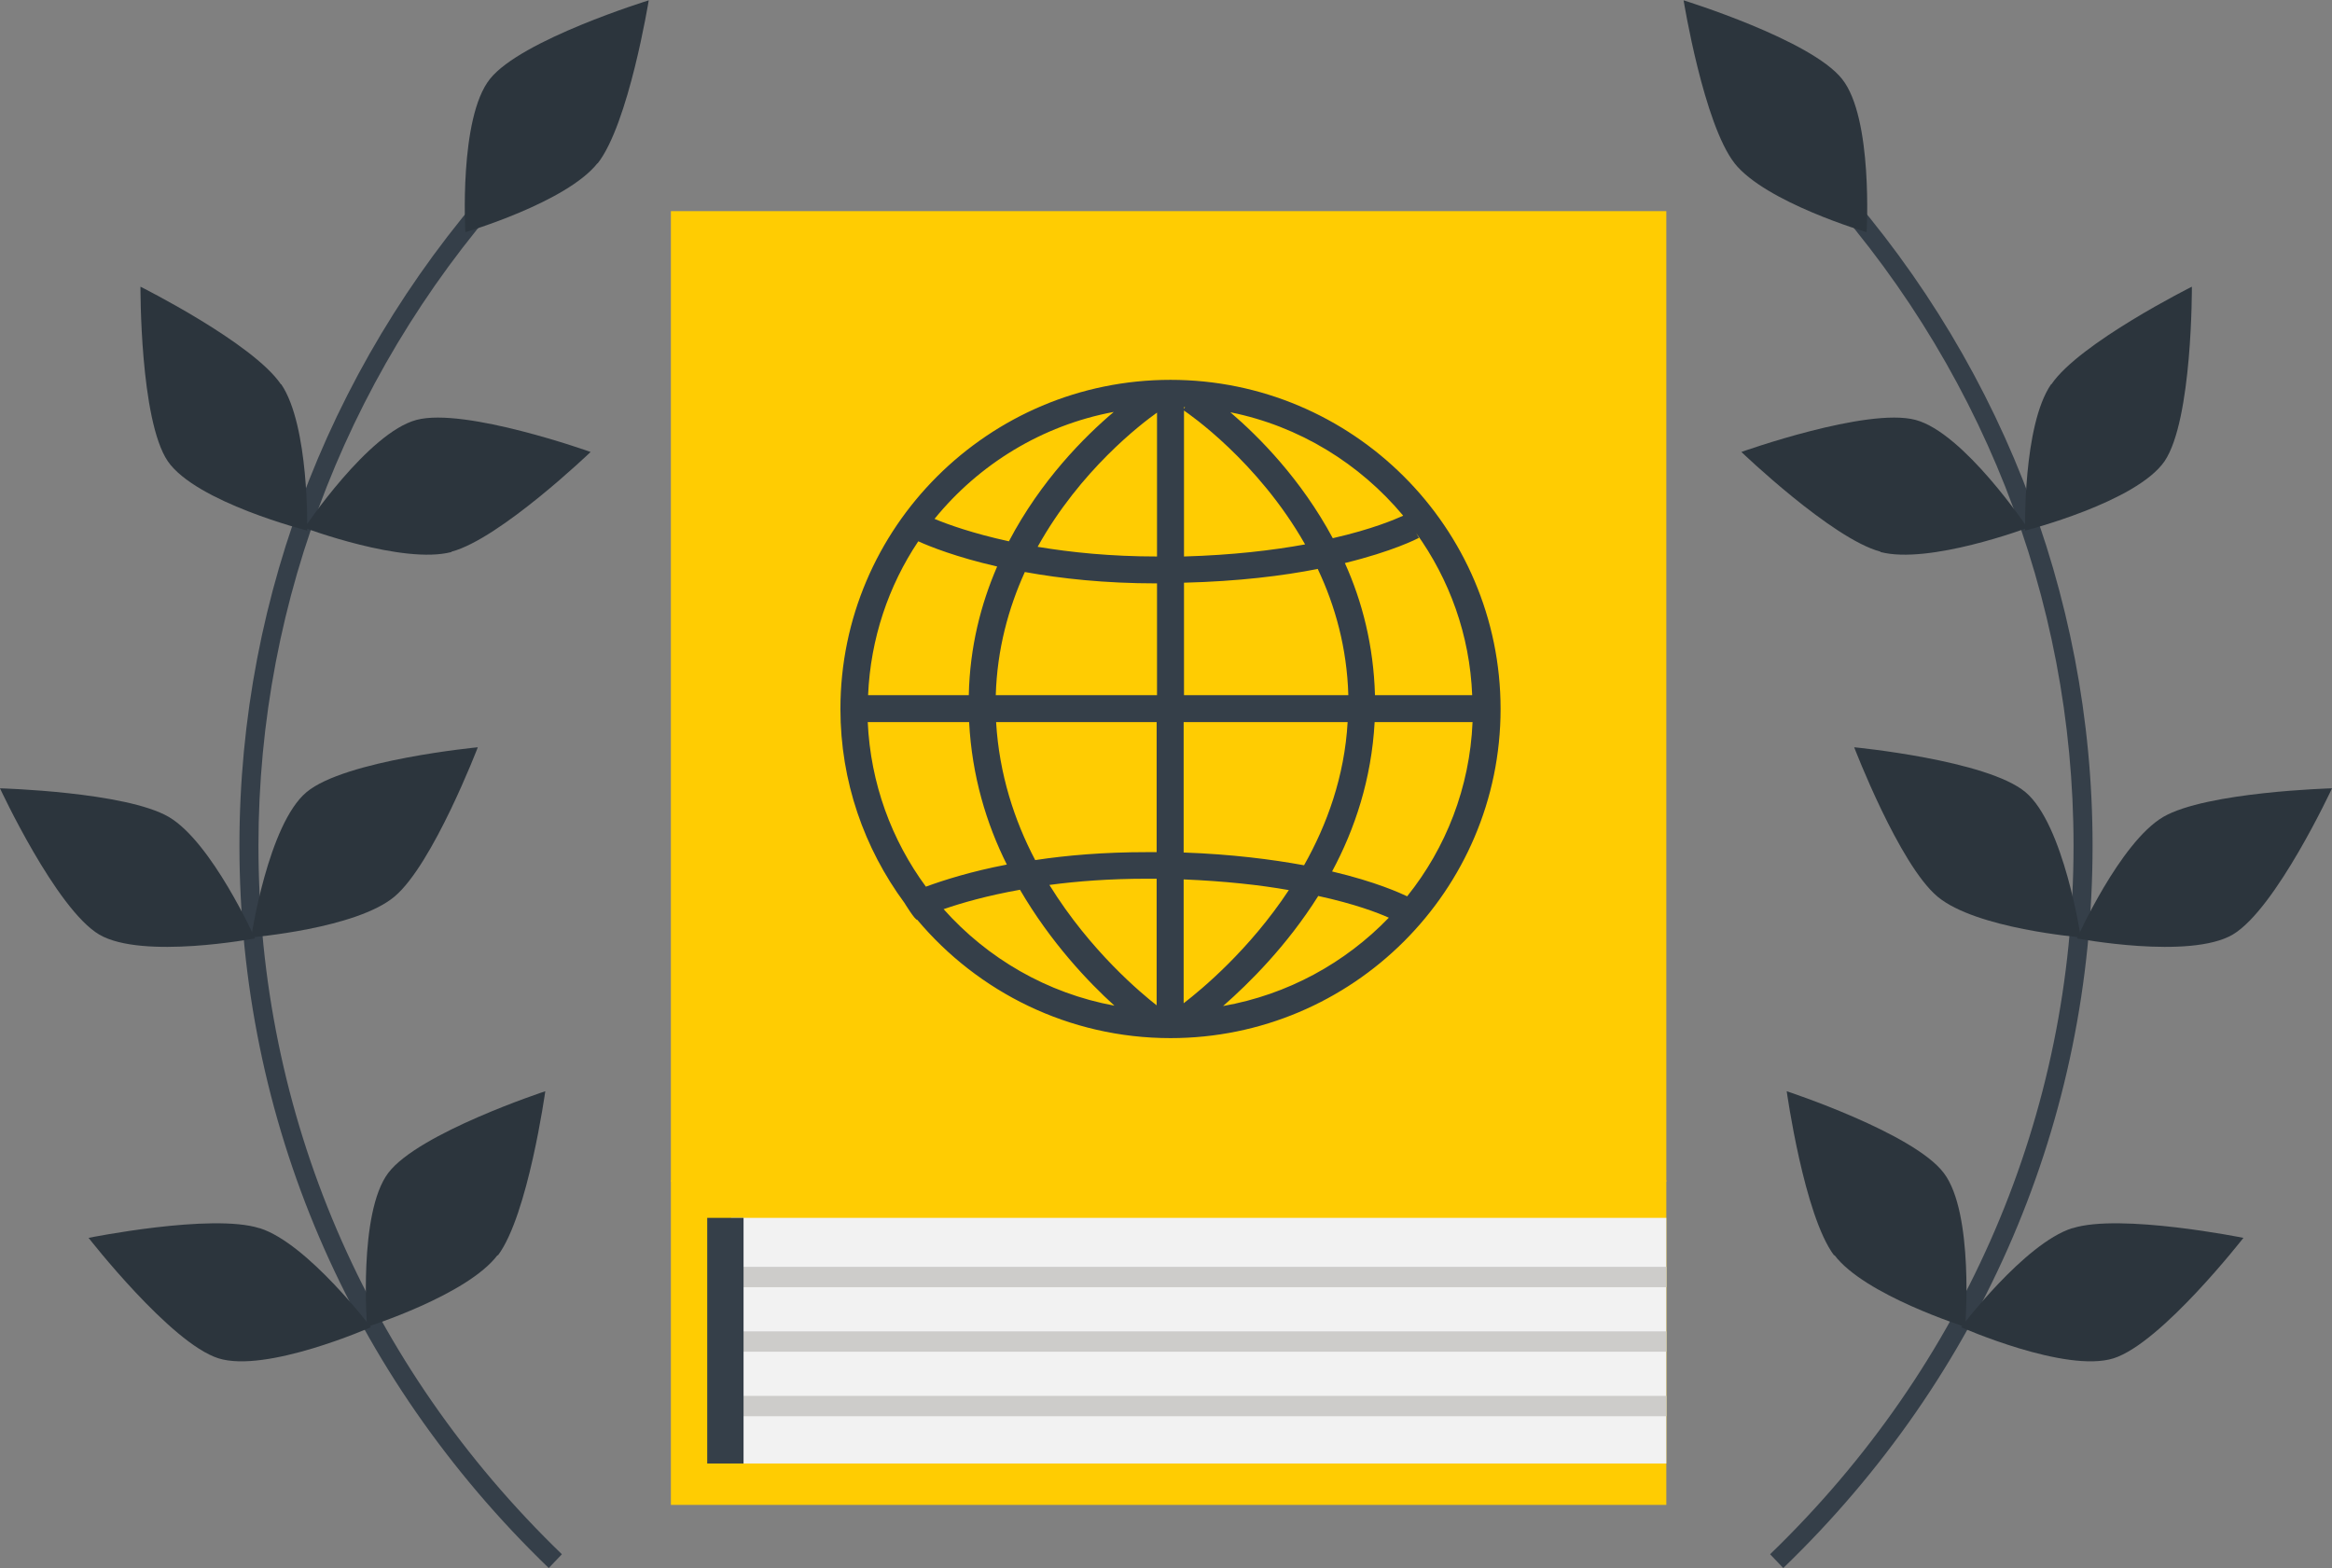 <svg width="116" height="78" viewBox="0 0 116 78" fill="none" xmlns="http://www.w3.org/2000/svg">
<rect x="0" y="0" width="116" height="78" fill="#808080" stroke="none"/>
<g clip-path="url(#clip0_138_2601)">
<path d="M82.887 58.71H33.372V74.859H82.887V58.71Z" fill="#FFCC02"/>
<path d="M82.887 10.503H33.372V58.779H82.887V10.503Z" fill="#FFCC02"/>
<path d="M82.887 60.581H36.366V72.8H82.887V60.581Z" fill="#F2F2F2"/>
<path d="M82.887 63.018H36.366V64.03H82.887V63.018Z" fill="#CDCCCA"/>
<path d="M82.887 69.436H36.366V70.449H82.887V69.436Z" fill="#CDCCCA"/>
<path d="M82.887 66.227H36.366V67.24H82.887V66.227Z" fill="#CDCCCA"/>
<path d="M36.986 60.581H35.179V72.8H36.986V60.581Z" fill="#353F49"/>
<path d="M58.224 18.895C49.171 18.895 41.805 26.24 41.805 35.267C41.805 38.871 42.992 42.201 44.989 44.912C44.989 44.912 45.522 45.787 45.626 45.753C48.637 49.34 53.164 51.64 58.224 51.64C67.276 51.64 74.643 44.294 74.643 35.267C74.643 26.24 67.276 18.895 58.224 18.895ZM58.895 27.665V20.422C59.119 20.577 62.561 22.928 64.919 27.081C63.318 27.373 61.304 27.613 58.895 27.682V27.665ZM65.555 28.317C66.416 30.136 67.001 32.23 67.07 34.581H58.895V28.986C61.597 28.918 63.817 28.643 65.555 28.3V28.317ZM58.895 20.251C58.895 20.251 58.929 20.251 58.947 20.251L58.895 20.337V20.251ZM57.553 27.682C55.246 27.682 53.267 27.476 51.615 27.201C53.732 23.391 56.778 21.075 57.553 20.525V27.682ZM57.553 29.02V34.581H49.532C49.601 32.281 50.169 30.239 50.978 28.454C52.768 28.78 54.954 29.02 57.535 29.02H57.553ZM48.19 34.581H43.181C43.302 31.766 44.197 29.141 45.677 26.927C46.245 27.184 47.57 27.716 49.601 28.18C48.792 30.05 48.242 32.178 48.19 34.581ZM48.207 35.919C48.345 38.597 49.068 40.982 50.083 43.007C48.293 43.35 46.951 43.779 46.056 44.106C44.352 41.789 43.302 38.974 43.164 35.919H48.207ZM49.55 35.919H57.535V42.389C57.363 42.389 57.208 42.389 57.036 42.389C54.919 42.389 53.078 42.544 51.494 42.784C50.462 40.828 49.704 38.511 49.55 35.937V35.919ZM57.036 43.711C57.208 43.711 57.363 43.711 57.535 43.711V50.009C56.812 49.443 54.248 47.332 52.2 44.02C53.611 43.831 55.229 43.711 57.036 43.711ZM58.878 43.745C60.926 43.831 62.664 44.02 64.11 44.277C62.148 47.246 59.79 49.203 58.878 49.906V43.762V43.745ZM58.878 42.407V35.919H67.035C66.881 38.631 66.003 41.034 64.867 43.042C63.266 42.75 61.27 42.492 58.878 42.407ZM68.378 35.919H73.249C73.111 39.18 71.923 42.184 69.996 44.586C69.669 44.432 68.447 43.865 66.261 43.35C67.397 41.24 68.223 38.751 68.378 35.919ZM68.395 34.581C68.326 32.109 67.758 29.913 66.898 28.008C69.29 27.424 70.478 26.807 70.581 26.755L70.443 26.515C72.096 28.814 73.111 31.578 73.231 34.581H68.378H68.395ZM69.789 25.657C69.411 25.828 68.257 26.326 66.296 26.772C64.729 23.855 62.647 21.744 61.201 20.508C64.626 21.195 67.638 23.065 69.789 25.64V25.657ZM55.401 20.491C53.938 21.727 51.77 23.906 50.186 26.927C48.379 26.532 47.14 26.086 46.486 25.811C48.689 23.1 51.821 21.16 55.401 20.491ZM46.951 45.221C47.846 44.912 49.102 44.552 50.737 44.26C52.269 46.886 54.145 48.859 55.435 50.026C52.08 49.408 49.119 47.675 46.934 45.221H46.951ZM60.84 50.044C62.13 48.911 64.007 47.057 65.573 44.569C67.397 44.964 68.55 45.41 69.084 45.65C66.915 47.898 64.058 49.477 60.84 50.044Z" fill="#353F49"/>
<path d="M27.296 78C17.366 68.424 11.91 55.673 11.91 42.063C11.91 29.501 16.677 17.453 25.317 8.152L26.005 8.787C17.52 17.917 12.856 29.724 12.856 42.063C12.856 55.415 18.226 67.926 27.95 77.314L27.296 78Z" fill="#353F49"/>
<path d="M12.925 61.096C15.3 61.851 18.45 66.021 18.45 66.021C18.45 66.021 13.235 68.321 10.86 67.566C8.485 66.811 4.406 61.576 4.406 61.576C4.406 61.576 10.533 60.341 12.908 61.096H12.925Z" fill="#2C353D"/>
<path d="M24.749 62.434C23.252 64.425 18.26 66.004 18.26 66.004C18.26 66.004 17.813 60.341 19.31 58.35C20.808 56.359 27.124 54.282 27.124 54.282C27.124 54.282 26.263 60.461 24.766 62.451L24.749 62.434Z" fill="#2C353D"/>
<path d="M8.399 40.639C10.55 41.909 12.684 46.68 12.684 46.68C12.684 46.68 7.091 47.744 4.939 46.491C2.788 45.221 0 39.214 0 39.214C0 39.214 6.247 39.386 8.399 40.639Z" fill="#2C353D"/>
<path d="M19.62 44.603C17.71 46.199 12.495 46.628 12.495 46.628C12.495 46.628 13.338 40.999 15.249 39.403C17.159 37.807 23.768 37.172 23.768 37.172C23.768 37.172 21.531 43.007 19.62 44.603Z" fill="#2C353D"/>
<path d="M13.992 19.118C15.386 21.177 15.283 26.395 15.283 26.395C15.283 26.395 9.758 24.987 8.347 22.945C6.953 20.886 6.987 14.261 6.987 14.261C6.987 14.261 12.581 17.059 13.975 19.118H13.992Z" fill="#2C353D"/>
<path d="M22.46 27.459C20.051 28.094 15.146 26.257 15.146 26.257C15.146 26.257 18.312 21.521 20.722 20.886C23.131 20.251 29.379 22.482 29.379 22.482C29.379 22.482 24.869 26.806 22.46 27.442V27.459Z" fill="#2C353D"/>
<path d="M29.723 8.117C28.174 10.074 23.148 11.55 23.148 11.55C23.148 11.55 22.821 5.869 24.37 3.93C25.919 1.974 32.27 0.017 32.27 0.017C32.27 0.017 31.272 6.178 29.723 8.135V8.117Z" fill="#2C353D"/>
<path d="M88.704 78C98.634 68.424 104.09 55.673 104.09 42.063C104.09 29.501 99.323 17.453 90.683 8.152L89.995 8.787C98.48 17.917 103.144 29.724 103.144 42.063C103.144 55.415 97.774 67.926 88.05 77.314L88.704 78Z" fill="#353F49"/>
<path d="M103.074 61.096C100.699 61.851 97.55 66.021 97.55 66.021C97.55 66.021 102.765 68.321 105.14 67.566C107.515 66.811 111.594 61.576 111.594 61.576C111.594 61.576 105.467 60.341 103.092 61.096H103.074Z" fill="#2C353D"/>
<path d="M91.251 62.434C92.748 64.425 97.757 66.004 97.757 66.004C97.757 66.004 98.204 60.341 96.69 58.35C95.192 56.359 88.876 54.282 88.876 54.282C88.876 54.282 89.737 60.461 91.234 62.451L91.251 62.434Z" fill="#2C353D"/>
<path d="M107.601 40.639C105.45 41.909 103.315 46.68 103.315 46.68C103.315 46.68 108.909 47.744 111.06 46.491C113.212 45.221 116 39.214 116 39.214C116 39.214 109.752 39.386 107.601 40.639Z" fill="#2C353D"/>
<path d="M96.38 44.603C98.29 46.199 103.505 46.628 103.505 46.628C103.505 46.628 102.662 40.999 100.751 39.403C98.841 37.807 92.232 37.172 92.232 37.172C92.232 37.172 94.469 43.007 96.38 44.603Z" fill="#2C353D"/>
<path d="M102.025 19.118C100.614 21.177 100.734 26.395 100.734 26.395C100.734 26.395 106.259 24.987 107.67 22.945C109.064 20.886 109.03 14.261 109.03 14.261C109.03 14.261 103.436 17.059 102.042 19.118H102.025Z" fill="#2C353D"/>
<path d="M93.54 27.459C95.949 28.094 100.854 26.257 100.854 26.257C100.854 26.257 97.688 21.521 95.278 20.886C92.869 20.251 86.621 22.482 86.621 22.482C86.621 22.482 91.13 26.806 93.54 27.442V27.459Z" fill="#2C353D"/>
<path d="M86.277 8.117C87.826 10.074 92.852 11.55 92.852 11.55C92.852 11.55 93.178 5.869 91.63 3.93C90.081 1.974 83.747 0.017 83.747 0.017C83.747 0.017 84.745 6.178 86.294 8.135L86.277 8.117Z" fill="#2C353D"/>
</g>
<defs>
<clipPath id="clip0_138_2601">
<rect width="116" height="78" fill="white"/>
</clipPath>
</defs>
</svg>

